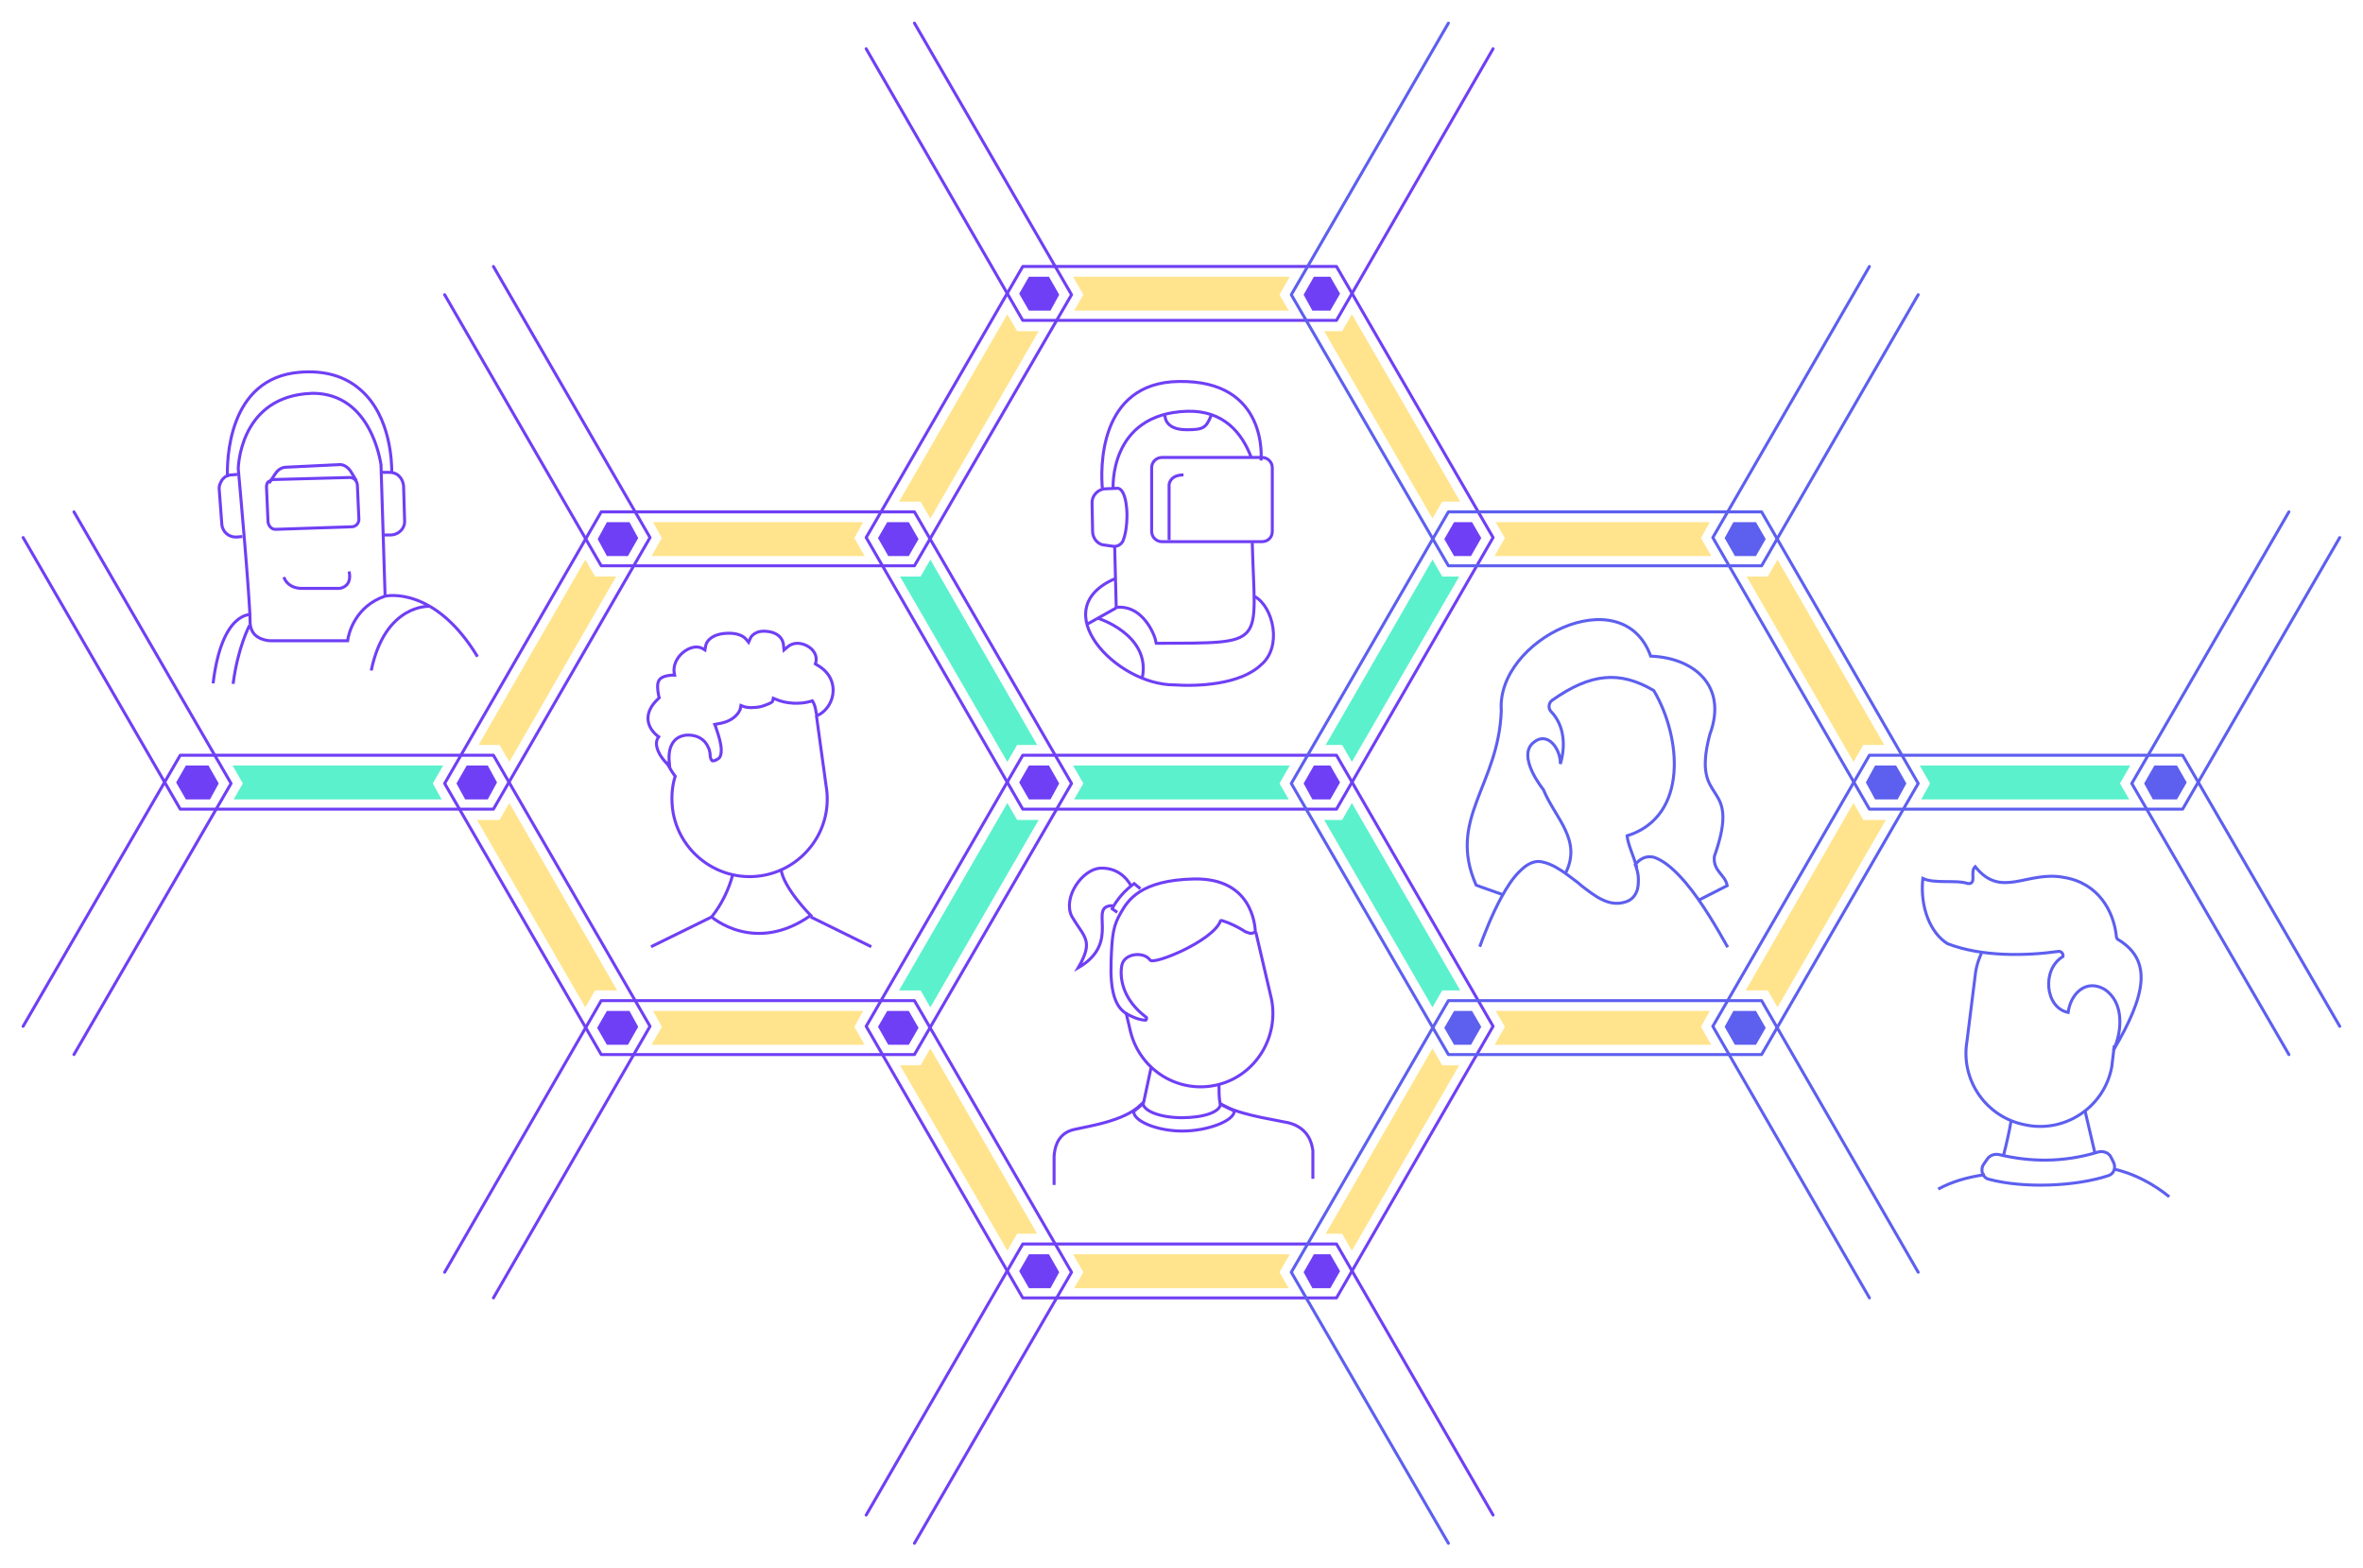 <svg width="511" height="339" viewBox="0 0 511 339" fill="none" xmlns="http://www.w3.org/2000/svg">
<g filter="url(#filter0_d_1471_45565)">
<path d="M263.922 234.829C263.478 233.164 263.7 231.832 263.589 230.61" stroke="#6F3FF5" stroke-width="0.647"/>
<path d="M248.933 226.835L247.268 234.607" stroke="#6F3FF5" stroke-width="0.647"/>
<path d="M243.492 214.955L244.491 219.174C246.601 227.501 254.928 232.608 263.256 230.61C271.583 228.611 276.69 220.173 274.914 211.846L274.803 211.402L271.583 197.634" stroke="#6F3FF5" stroke-width="0.647"/>
<path d="M269.363 197.523C267.808 196.524 266.032 195.635 264.255 195.08C264.144 195.08 264.144 195.08 264.033 195.08C263.922 195.08 263.922 195.191 263.922 195.191C262.257 199.521 249.488 204.74 248.711 203.63C247.379 201.742 243.16 202.075 242.604 204.74C242.604 204.74 241.05 210.847 247.823 215.954L247.934 216.065V216.176V216.287V216.398C247.934 216.398 247.934 216.509 247.823 216.509C247.712 216.509 247.712 216.509 247.712 216.62H247.601C247.046 216.62 245.713 216.398 243.715 215.288C241.161 213.844 240.051 210.402 240.273 203.963C240.495 197.967 240.717 196.191 242.493 193.193C243.937 190.75 246.602 186.309 258.26 186.087C270.695 185.865 271.361 195.969 271.472 197.412C271.472 197.523 271.472 197.523 271.472 197.523L271.361 197.634C271.028 197.745 270.695 197.856 270.362 197.856C270.029 197.745 269.696 197.634 269.363 197.523Z" stroke="#6F3FF5" stroke-width="0.647"/>
<path d="M240.606 191.86C235.055 191.86 242.716 199.743 233.167 205.294C236.609 199.299 234.499 198.855 231.724 194.08C229.836 189.972 234.055 183.977 237.941 183.755C242.605 183.532 244.492 187.419 244.492 187.419" stroke="#6F3FF5" stroke-width="0.647"/>
<path d="M246.601 188.197L245.269 187.086C243.27 188.53 241.605 190.417 240.495 192.527L241.605 193.304" stroke="#6F3FF5" stroke-width="0.647"/>
<path d="M283.908 250.928V244.822C283.686 243.156 282.909 239.936 278.689 238.826C276.802 238.382 269.141 237.272 265.477 235.495L263.922 234.718C263.922 236.494 260.258 237.716 255.595 237.716C250.932 237.716 247.157 236.272 247.157 234.496L246.047 235.495C241.939 238.937 233.278 239.825 231.502 240.491C228.504 241.602 228.06 244.489 227.949 246.043V252.261" stroke="#6F3FF5" stroke-width="0.647"/>
<path d="M263.922 234.829L266.92 236.273C266.92 238.382 261.147 240.603 255.706 240.603C250.266 240.603 245.158 238.493 245.158 236.384L247.157 234.718" stroke="#6F3FF5" stroke-width="0.647"/>
<path d="M325.099 189.529C323.323 188.863 320.325 187.864 319.215 187.42C312.886 173.097 324.1 165.88 324.655 149.669C323.545 134.347 350.858 120.912 356.965 137.9C366.18 138.233 373.731 144.229 369.733 154.888C365.514 170.987 376.839 163.881 370.733 181.202C370.4 184.422 373.064 185.088 373.508 187.531L367.402 190.639" stroke="#5D5FEF" stroke-width="0.647"/>
<path d="M353.967 183.644C353.19 180.869 352.08 178.759 351.858 176.761C365.292 172.541 363.516 155.221 357.631 145.339C350.303 141.009 343.974 141.564 335.647 147.449C334.87 148.004 334.759 149.225 335.425 149.891C338.423 153 338.534 157.552 337.424 161.216C337.535 158.108 334.759 153.999 331.65 156.553C327.875 159.551 333.76 166.768 333.76 166.768C336.313 172.986 342.198 177.649 338.534 184.866" stroke="#5D5FEF" stroke-width="0.647"/>
<path d="M319.992 200.743C320.88 198.3 322.546 193.97 324.655 190.084C325.877 187.863 327.209 185.754 328.764 184.31C330.207 182.867 331.65 182.201 332.983 182.312C334.537 182.534 335.981 183.2 337.535 184.199C338.756 184.976 339.978 185.976 341.199 186.864C341.421 187.086 341.754 187.308 341.976 187.53C343.42 188.64 344.974 189.862 346.417 190.528C347.972 191.305 349.637 191.638 351.414 191.083C352.635 190.75 353.412 189.973 353.856 188.973C354.3 188.085 354.3 186.975 354.3 186.087C354.3 185.198 354.078 184.31 353.856 183.644C353.745 183.311 353.745 183.089 353.634 182.978C354.3 182.09 355.078 181.646 355.744 181.423C356.521 181.201 357.409 181.201 358.298 181.646C360.185 182.423 362.295 184.31 364.404 186.753C368.179 191.194 371.621 197.301 373.62 200.854" stroke="#5D5FEF" stroke-width="0.647"/>
<path d="M241.161 121.134C225.839 127.685 241.272 144.118 253.929 144.118C258.926 144.451 268.141 144.118 272.693 139.787C277.357 135.901 275.358 127.241 271.361 125.02" stroke="#6F3FF5" stroke-width="0.647" stroke-miterlimit="10"/>
<path d="M241.05 114.25L241.383 127.352C247.712 126.686 250.154 134.68 249.932 134.791L250.043 135.124C274.359 135.013 271.361 135.901 270.806 113.362" stroke="#6F3FF5" stroke-width="0.647" stroke-miterlimit="10"/>
<path d="M236.276 110.92C236.276 112.252 237.164 113.474 238.385 113.807L240.717 114.14C241.605 114.251 242.382 113.807 242.827 113.03C243.271 111.919 243.715 110.143 243.715 107.145C243.604 103.592 242.827 102.371 242.382 101.927C242.049 101.594 241.716 101.594 241.716 101.594L239.163 101.705C237.497 101.705 236.054 103.148 236.165 104.924L236.276 110.92Z" stroke="#6F3FF5" stroke-width="0.647" stroke-miterlimit="10"/>
<path d="M272.694 95.597C272.694 95.597 274.47 78.166 254.929 78.499C237.275 78.721 238.052 97.929 238.385 101.593" stroke="#6F3FF5" stroke-width="0.647" stroke-miterlimit="10"/>
<path d="M270.584 94.931C268.585 89.602 264.588 84.716 256.705 84.938C239.717 85.494 240.717 101.704 240.717 101.704" stroke="#6F3FF5" stroke-width="0.647" stroke-miterlimit="10"/>
<path d="M251.931 85.827C251.931 85.827 251.709 88.936 256.594 88.936C260.147 88.936 260.813 88.602 261.923 85.827" stroke="#6F3FF5" stroke-width="0.647" stroke-miterlimit="10"/>
<path d="M275.136 110.919V97.152C275.136 95.93 274.137 94.931 272.915 94.931H251.265C250.043 94.931 249.044 95.93 249.044 97.152V110.919C249.044 112.141 250.043 113.14 251.265 113.14H272.915C274.137 113.14 275.136 112.252 275.136 110.919Z" stroke="#6F3FF5" stroke-width="0.647" stroke-miterlimit="10"/>
<path d="M255.928 98.707C252.93 98.707 252.819 100.816 252.819 100.816V112.807" stroke="#6F3FF5" stroke-width="0.647" stroke-miterlimit="10"/>
<path d="M241.383 127.463L235.054 131.016" stroke="#6F3FF5" stroke-width="0.647" stroke-miterlimit="10"/>
<path d="M247.045 142.453C248.822 133.237 237.386 129.684 237.386 129.684" stroke="#6F3FF5" stroke-width="0.647" stroke-miterlimit="10"/>
<path d="M434.908 238.382C434.464 240.936 433.908 243.378 433.242 245.932" stroke="#5D5FEF" stroke-width="0.647"/>
<path d="M453.006 245.266L450.896 236.272" stroke="#5D5FEF" stroke-width="0.647"/>
<path d="M419.142 253.149C422.028 251.594 425.248 250.595 429.245 250.04" stroke="#5D5FEF" stroke-width="0.647"/>
<path d="M457.114 248.819C461.555 249.818 465.664 252.039 469.105 254.814" stroke="#5D5FEF" stroke-width="0.647"/>
<path d="M455.893 250.262C448.787 252.594 437.684 253.038 430.134 251.039C428.69 250.706 428.135 248.93 429.023 247.709L429.801 246.598C430.356 245.821 431.355 245.488 432.354 245.71C438.905 247.264 446.011 247.486 453.672 245.155C454.782 244.822 456.115 245.266 456.559 246.376L457.003 247.264C457.669 248.486 457.114 249.929 455.893 250.262Z" stroke="#5D5FEF" stroke-width="0.647"/>
<path d="M428.468 202.186C427.913 203.407 427.469 204.74 427.247 206.072L425.359 221.172C423.916 229.61 429.579 237.716 438.017 239.27L438.572 239.381C447.01 240.825 455.115 235.162 456.67 226.724L457.225 222.06" stroke="#5D5FEF" stroke-width="0.647"/>
<path d="M415.811 185.976C418.476 187.197 423.028 186.198 425.581 187.086C427.58 187.197 425.915 184.532 427.136 183.422C432.798 190.528 438.35 184.199 446.344 185.754C453.783 186.975 457.114 193.082 457.669 198.522C457.669 198.855 457.891 199.188 458.224 199.299C465.33 203.741 464.22 210.958 457.003 223.171C459.002 218.952 459.335 212.734 455.115 209.958C451.118 207.627 447.788 210.847 447.232 214.955C442.236 213.955 441.459 205.628 446.122 202.852C446.233 202.297 445.789 201.742 445.234 201.742C438.128 202.741 428.579 202.963 421.14 200.077C417.587 197.856 415.145 192.416 415.811 185.976Z" stroke="#5D5FEF" stroke-width="0.647"/>
<path d="M322.879 6.552L289.015 65.287H221.176L187.312 6.552" stroke="#6F3FF5" stroke-width="0.647" stroke-miterlimit="10" stroke-linecap="round" stroke-linejoin="round"/>
<path fill-rule="evenodd" clip-rule="evenodd" d="M289.015 53.628H221.176L187.312 112.252L221.176 170.987H289.015L322.879 112.252L289.015 53.628Z" stroke="#6F3FF5" stroke-width="0.647" stroke-miterlimit="10" stroke-linecap="round" stroke-linejoin="round"/>
<path fill-rule="evenodd" clip-rule="evenodd" d="M289.015 159.329H221.176L187.312 217.953L221.176 276.688H289.015L322.879 217.953L289.015 159.329Z" stroke="#6F3FF5" stroke-width="0.647" stroke-miterlimit="10" stroke-linecap="round" stroke-linejoin="round"/>
<path d="M5 112.252L38.975 170.987H106.704L140.568 112.252L106.704 53.628" stroke="#6F3FF5" stroke-width="0.647" stroke-miterlimit="10" stroke-linecap="round" stroke-linejoin="round"/>
<path d="M106.704 276.688L140.568 217.953L106.704 159.329H38.975L5 217.953" stroke="#6F3FF5" stroke-width="0.647" stroke-miterlimit="10" stroke-linecap="round" stroke-linejoin="round"/>
<path d="M322.879 323.653L289.015 265.029H221.176L187.312 323.653" stroke="#6F3FF5" stroke-width="0.647" stroke-miterlimit="10" stroke-linecap="round" stroke-linejoin="round"/>
<path d="M96.156 59.735L130.02 118.359H197.748L231.723 59.735L197.748 1" stroke="#6F3FF5" stroke-width="0.647" stroke-miterlimit="10" stroke-linecap="round" stroke-linejoin="round"/>
<path fill-rule="evenodd" clip-rule="evenodd" d="M197.748 106.7H130.02L96.156 165.435L130.02 224.059H197.748L231.723 165.435L197.748 106.7Z" stroke="#6F3FF5" stroke-width="0.647" stroke-miterlimit="10" stroke-linecap="round" stroke-linejoin="round"/>
<path d="M15.992 224.059L49.967 165.435L15.992 106.7" stroke="#6F3FF5" stroke-width="0.647" stroke-miterlimit="10" stroke-linecap="round" stroke-linejoin="round"/>
<path d="M197.748 329.76L231.723 271.136L197.748 212.401H130.02L96.156 271.136" stroke="#6F3FF5" stroke-width="0.647" stroke-miterlimit="10" stroke-linecap="round" stroke-linejoin="round"/>
<path d="M404.264 53.628L370.4 112.252L404.264 170.987H471.992L505.968 112.252" stroke="#5D5FEF" stroke-width="0.647" stroke-miterlimit="10" stroke-linecap="round" stroke-linejoin="round"/>
<path d="M505.968 217.953L471.992 159.329H404.264L370.4 217.953L404.264 276.688" stroke="#5D5FEF" stroke-width="0.647" stroke-miterlimit="10" stroke-linecap="round" stroke-linejoin="round"/>
<path d="M313.219 1L279.244 59.735L313.219 118.359H380.948L414.812 59.735" stroke="#5D5FEF" stroke-width="0.647" stroke-miterlimit="10" stroke-linecap="round" stroke-linejoin="round"/>
<path fill-rule="evenodd" clip-rule="evenodd" d="M279.244 165.435L313.219 224.059H380.948L414.812 165.435L380.948 106.7H313.219L279.244 165.435Z" stroke="#5D5FEF" stroke-width="0.647" stroke-miterlimit="10" stroke-linecap="round" stroke-linejoin="round"/>
<path d="M494.976 106.7L461 165.435L494.976 224.059" stroke="#5D5FEF" stroke-width="0.647" stroke-miterlimit="10" stroke-linecap="round" stroke-linejoin="round"/>
<path d="M414.812 271.136L380.948 212.401H313.219L279.244 271.136L313.219 329.76" stroke="#5D5FEF" stroke-width="0.647" stroke-miterlimit="10" stroke-linecap="round" stroke-linejoin="round"/>
<path d="M458.447 165.435L460.667 161.549H415.145L417.366 165.435L415.478 168.877H460.445L458.447 165.435Z" fill="#5BF1CD"/>
<path d="M143.121 112.363L140.9 116.249H186.978L184.757 112.363L186.645 108.921H141.233L143.121 112.363Z" fill="#FFE48D"/>
<path d="M292.346 160.772L315.551 120.69H311.887L309.777 117.026L286.683 157.108H290.236L292.346 160.772Z" fill="#5BF1CD"/>
<path d="M140.9 221.95H186.978L184.757 218.064L186.645 214.622H141.233L143.121 218.064L140.9 221.95Z" fill="#FFE48D"/>
<path d="M382.28 120.69H377.728L400.822 160.772L402.931 157.108H407.484L384.389 117.026L382.28 120.69Z" fill="#FFE48D"/>
<path d="M199.08 120.69H194.639L217.844 160.772L219.954 157.108H224.284L201.19 117.026L199.08 120.69Z" fill="#5BF1CD"/>
<path d="M201.19 213.844L224.617 173.318H219.954L217.844 169.654L194.417 210.18H199.08L201.19 213.844Z" fill="#5BF1CD"/>
<path d="M276.691 165.435L278.911 161.549H232.057L234.277 165.435L232.279 168.877H278.689L276.691 165.435Z" fill="#5BF1CD"/>
<path d="M227.171 168.877L229.059 165.435L226.838 161.549H222.508L220.398 165.213L222.508 168.877H227.171Z" fill="#6F3FF5"/>
<path d="M283.797 168.877H287.683L289.792 165.213L287.683 161.549H284.13L281.909 165.435L283.797 168.877Z" fill="#6F3FF5"/>
<path d="M379.726 214.622H374.841L372.954 218.064L375.174 221.95H379.726L381.836 218.286L379.726 214.622Z" fill="#5D5FEF"/>
<path d="M226.838 267.25H222.508L220.398 270.914L222.508 274.578H227.171L229.059 271.136L226.838 267.25Z" fill="#6F3FF5"/>
<path d="M287.683 267.25H284.13L281.909 271.136L283.797 274.578H287.683L289.792 270.914L287.683 267.25Z" fill="#6F3FF5"/>
<path d="M375.174 116.249H379.726L381.836 112.585L379.726 108.921H374.841L372.954 112.363L375.174 116.249Z" fill="#5D5FEF"/>
<path d="M470.771 161.549H465.886L463.665 165.435L465.553 168.877H470.771L472.881 165.213L470.771 161.549Z" fill="#5D5FEF"/>
<path d="M136.126 214.622H131.241L129.131 218.286L131.241 221.95H135.793L138.014 218.064L136.126 214.622Z" fill="#6F3FF5"/>
<path d="M283.797 63.177H287.683L289.792 59.513L287.683 55.849H284.13L281.909 59.735L283.797 63.177Z" fill="#6F3FF5"/>
<path d="M222.508 63.177H227.171L229.059 59.735L226.838 55.849H222.508L220.398 59.513L222.508 63.177Z" fill="#6F3FF5"/>
<path d="M131.241 116.249H135.793L138.014 112.363L136.127 108.921H131.241L129.243 112.585L131.241 116.249Z" fill="#6F3FF5"/>
<path d="M410.038 161.549H405.485L403.487 165.213L405.485 168.877H410.371L412.258 165.435L410.038 161.549Z" fill="#5D5FEF"/>
<path d="M219.954 262.809H224.284L201.19 222.727L199.08 226.391H194.639L217.844 266.473L219.954 262.809Z" fill="#FFE48D"/>
<path d="M103.483 157.108H108.036L110.145 160.772L133.239 120.69H128.687L126.578 117.026L103.483 157.108Z" fill="#FFE48D"/>
<path d="M95.823 161.549H50.3L52.521 165.435L50.522 168.877H95.49L93.602 165.435L95.823 161.549Z" fill="#5BF1CD"/>
<path d="M100.93 161.549L98.71 165.435L100.597 168.877H105.482L107.481 165.213L105.482 161.549H100.93Z" fill="#6F3FF5"/>
<path d="M232.279 274.578H278.689L276.691 271.136L278.911 267.25H232.057L234.277 271.136L232.279 274.578Z" fill="#FFE48D"/>
<path d="M292.346 266.473L315.551 226.391H311.887L309.777 222.727L286.683 262.809H290.236L292.346 266.473Z" fill="#FFE48D"/>
<path d="M323.212 221.95H370.067L367.846 218.064L369.733 214.622H323.434L325.433 218.064L323.212 221.95Z" fill="#FFE48D"/>
<path d="M45.082 161.549H40.197L38.087 165.213L40.197 168.877H45.415L47.302 165.435L45.082 161.549Z" fill="#6F3FF5"/>
<path d="M318.327 214.622H314.441L312.331 218.286L314.441 221.95H318.105L320.325 218.064L318.327 214.622Z" fill="#5D5FEF"/>
<path d="M278.911 55.849H232.057L234.277 59.735L232.279 63.177H278.689L276.691 59.735L278.911 55.849Z" fill="#FFE48D"/>
<path d="M191.864 108.921L189.865 112.363L192.086 116.249H196.527L198.637 112.585L196.527 108.921H191.864Z" fill="#6F3FF5"/>
<path d="M128.688 210.18H133.462L110.146 169.654L108.036 173.318H103.151L126.578 213.844L128.688 210.18Z" fill="#FFE48D"/>
<path d="M217.844 63.953L194.417 104.479H199.08L201.19 108.143L224.617 67.617H219.954L217.844 63.953Z" fill="#FFE48D"/>
<path d="M196.527 221.95L198.637 218.286L196.527 214.622H191.864L189.865 218.064L192.086 221.95H196.527Z" fill="#6F3FF5"/>
<path d="M314.441 108.921L312.331 112.585L314.441 116.249H318.105L320.325 112.363L318.327 108.921H314.441Z" fill="#6F3FF5"/>
<path d="M290.236 67.617H286.35L309.777 108.143L311.887 104.479H315.773L292.346 63.953L290.236 67.617Z" fill="#FFE48D"/>
<path d="M315.773 210.18L292.346 169.654L290.236 173.318H286.35L309.777 213.844L311.887 210.18H315.773Z" fill="#5BF1CD"/>
<path d="M384.39 213.844L407.817 173.318H402.932L400.822 169.654L377.506 210.18H382.28L384.39 213.844Z" fill="#FFE48D"/>
<path d="M369.733 108.921H323.434L325.433 112.363L323.212 116.249H370.067L367.846 112.363L369.733 108.921Z" fill="#FFE48D"/>
<path d="M144.121 160.772C144.676 161.882 145.342 162.992 146.008 163.881C145.231 166.323 145.12 169.099 145.564 171.764C147.229 180.868 156.001 186.975 165.105 185.309C174.099 183.644 180.205 175.095 178.651 165.99L176.541 150.668" stroke="#6F3FF5" stroke-width="0.647" stroke-miterlimit="10"/>
<path d="M148.229 154.998C146.896 155.22 145.897 155.776 145.231 157.108C144.676 158.218 144.565 159.662 144.787 161.66C144.121 161.105 143.343 160.217 142.788 159.329C142.011 157.996 141.678 156.664 142.233 155.665L142.455 155.331L142.122 155.109C140.79 153.999 140.124 152.667 140.124 151.334C140.124 150.002 140.79 148.559 142.344 147.115L142.566 146.893L142.455 146.56C142.122 144.895 142.122 143.895 142.455 143.229C142.788 142.563 143.676 142.119 145.342 142.008H145.897L145.786 141.453C145.564 139.898 146.341 138.233 147.674 137.123C149.006 136.012 150.671 135.568 151.893 136.234L152.448 136.567L152.559 135.901C152.781 134.236 154.446 133.236 156.445 133.014C157.444 132.903 158.443 132.903 159.332 133.125C160.22 133.348 160.886 133.681 161.33 134.236L161.885 134.902L162.219 134.125C162.441 133.57 162.885 133.125 163.662 132.792C164.328 132.459 165.216 132.459 166.105 132.57C167.881 132.792 169.324 133.792 169.435 135.568L169.547 136.567L170.324 135.901C171.434 134.902 173.099 134.902 174.543 135.679C175.986 136.456 176.763 137.789 176.43 139.232L176.319 139.565L176.652 139.787C179.65 141.453 180.427 144.006 180.094 146.227C179.761 148.337 178.318 150.113 176.652 150.779C176.541 150.446 176.541 150.113 176.43 149.78V149.669C176.319 149.114 176.208 148.559 175.875 147.892L175.653 147.559L175.32 147.67C173.099 148.337 169.991 148.226 167.77 147.226L167.215 147.004L167.104 147.559C167.104 147.559 167.104 147.67 166.993 147.781C166.882 147.892 166.66 148.003 166.438 148.115C165.994 148.337 165.327 148.559 164.661 148.781C163.218 149.114 161.663 149.114 160.775 148.781L160.22 148.559L160.109 149.114C160.109 149.114 160.109 149.114 160.109 149.225C160.109 149.336 160.109 149.447 159.998 149.558C159.887 149.78 159.665 150.224 159.332 150.557C158.666 151.334 157.444 152.223 155.113 152.556L154.557 152.667L154.78 153.222C155.113 154.221 155.668 155.776 155.89 157.219C156.001 157.885 156.001 158.551 155.89 159.106C155.779 159.662 155.557 159.995 155.113 160.217C154.557 160.55 154.224 160.55 154.113 160.55C154.002 160.55 153.891 160.439 153.78 160.217C153.669 159.995 153.558 159.551 153.558 159.106C153.558 159.106 153.558 159.106 153.558 158.995C153.447 158.551 153.447 158.107 153.225 157.774C152.559 155.998 150.782 154.776 148.229 154.998Z" stroke="#6F3FF5" stroke-width="0.647" stroke-miterlimit="10"/>
<path d="M158.444 185.198C157.556 188.529 156.001 191.638 153.892 194.303C153.892 194.303 163.218 202.519 175.32 193.969C175.32 193.969 169.325 187.974 168.881 183.866" stroke="#6F3FF5" stroke-width="0.647" stroke-miterlimit="10"/>
<path d="M153.892 194.303L140.79 200.742" stroke="#6F3FF5" stroke-width="0.647" stroke-miterlimit="10"/>
<path d="M188.422 200.742L175.32 194.303" stroke="#6F3FF5" stroke-width="0.647" stroke-miterlimit="10"/>
<path d="M75.171 134.569H58.517C58.517 134.569 56.518 134.569 55.186 133.348C54.409 132.571 54.076 131.572 54.076 130.35C54.076 125.576 51.633 98.485 51.522 97.374C51.522 97.263 51.744 82.607 65.956 81.164C66.511 81.164 67.066 81.053 67.621 81.053C80.279 81.053 82.277 95.931 82.388 96.486L83.277 124.91C76.837 127.13 75.393 132.904 75.171 134.569Z" stroke="#6F3FF5" stroke-width="0.647" stroke-miterlimit="10"/>
<path d="M75.505 119.58C75.727 120.69 75.616 121.579 75.171 122.245C74.505 123.133 73.506 123.244 73.395 123.244H65.29C62.736 123.244 61.626 121.69 61.404 120.801" stroke="#6F3FF5" stroke-width="0.647" stroke-miterlimit="10"/>
<path d="M76.059 109.921L59.627 110.476C59.183 110.476 58.85 110.365 58.517 110.032C58.184 109.699 58.072 109.365 57.962 108.921L57.628 101.26C57.628 100.927 57.739 100.483 57.962 100.261C57.962 100.261 57.962 100.15 58.072 100.15C58.072 100.15 58.072 100.15 58.184 100.15C58.517 99.817 58.85 99.706 59.183 99.706L75.615 99.262C76.504 99.262 77.17 99.928 77.281 100.816L77.614 108.366C77.614 109.143 76.948 109.921 76.059 109.921Z" stroke="#6F3FF5" stroke-width="0.647" stroke-miterlimit="10"/>
<path d="M82.61 98.151H84.165C84.942 98.151 85.719 98.373 86.274 98.929C86.829 99.484 87.163 100.15 87.274 101.038L87.496 108.588C87.607 110.254 86.274 111.586 84.609 111.697H83.055" stroke="#6F3FF5" stroke-width="0.647" stroke-miterlimit="10"/>
<path d="M52.41 112.03L51.189 112.141C49.523 112.252 48.08 111.031 47.969 109.366L47.414 101.927C47.303 101.149 47.636 100.372 48.08 99.706C48.635 99.04 49.301 98.707 50.078 98.707L51.3 98.596" stroke="#6F3FF5" stroke-width="0.647" stroke-miterlimit="10"/>
<path d="M49.19 99.151C49.079 96.042 49.079 77.722 64.846 76.501C70.286 76.057 74.727 77.389 78.058 80.387C84.609 86.16 84.72 96.375 84.72 98.041" stroke="#6F3FF5" stroke-width="0.647" stroke-miterlimit="10"/>
<path d="M77.059 99.928L75.838 97.93C75.172 96.93 74.172 96.375 73.284 96.486L61.848 97.041C60.96 97.041 60.072 97.597 59.516 98.485L58.184 100.483" stroke="#6F3FF5" stroke-width="0.647" stroke-miterlimit="10"/>
<path d="M54.298 128.907C54.298 128.907 47.969 128.13 46.081 143.785" stroke="#6F3FF5" stroke-width="0.647" stroke-miterlimit="10"/>
<path d="M83.388 124.91C83.388 124.91 93.936 122.578 103.262 138.012" stroke="#6F3FF5" stroke-width="0.647" stroke-miterlimit="10"/>
<path d="M92.825 127.13C92.825 127.13 83.277 126.575 80.279 141.009" stroke="#6F3FF5" stroke-width="0.647" stroke-miterlimit="10"/>
<path d="M53.965 131.238C53.965 131.238 51.411 136.012 50.412 143.895" stroke="#6F3FF5" stroke-width="0.647" stroke-miterlimit="10"/>
</g>
<defs>
<filter id="filter0_d_1471_45565" x="0.676" y="0.676" width="509.615" height="337.407" filterUnits="userSpaceOnUse" color-interpolation-filters="sRGB">
<feFlood flood-opacity="0" result="BackgroundImageFix"/>
<feColorMatrix in="SourceAlpha" type="matrix" values="0 0 0 0 0 0 0 0 0 0 0 0 0 0 0 0 0 0 127 0" result="hardAlpha"/>
<feOffset dy="4"/>
<feGaussianBlur stdDeviation="2"/>
<feComposite in2="hardAlpha" operator="out"/>
<feColorMatrix type="matrix" values="0 0 0 0 0 0 0 0 0 0 0 0 0 0 0 0 0 0 0.25 0"/>
<feBlend mode="normal" in2="BackgroundImageFix" result="effect1_dropShadow_1471_45565"/>
<feBlend mode="normal" in="SourceGraphic" in2="effect1_dropShadow_1471_45565" result="shape"/>
</filter>
</defs>
</svg>

